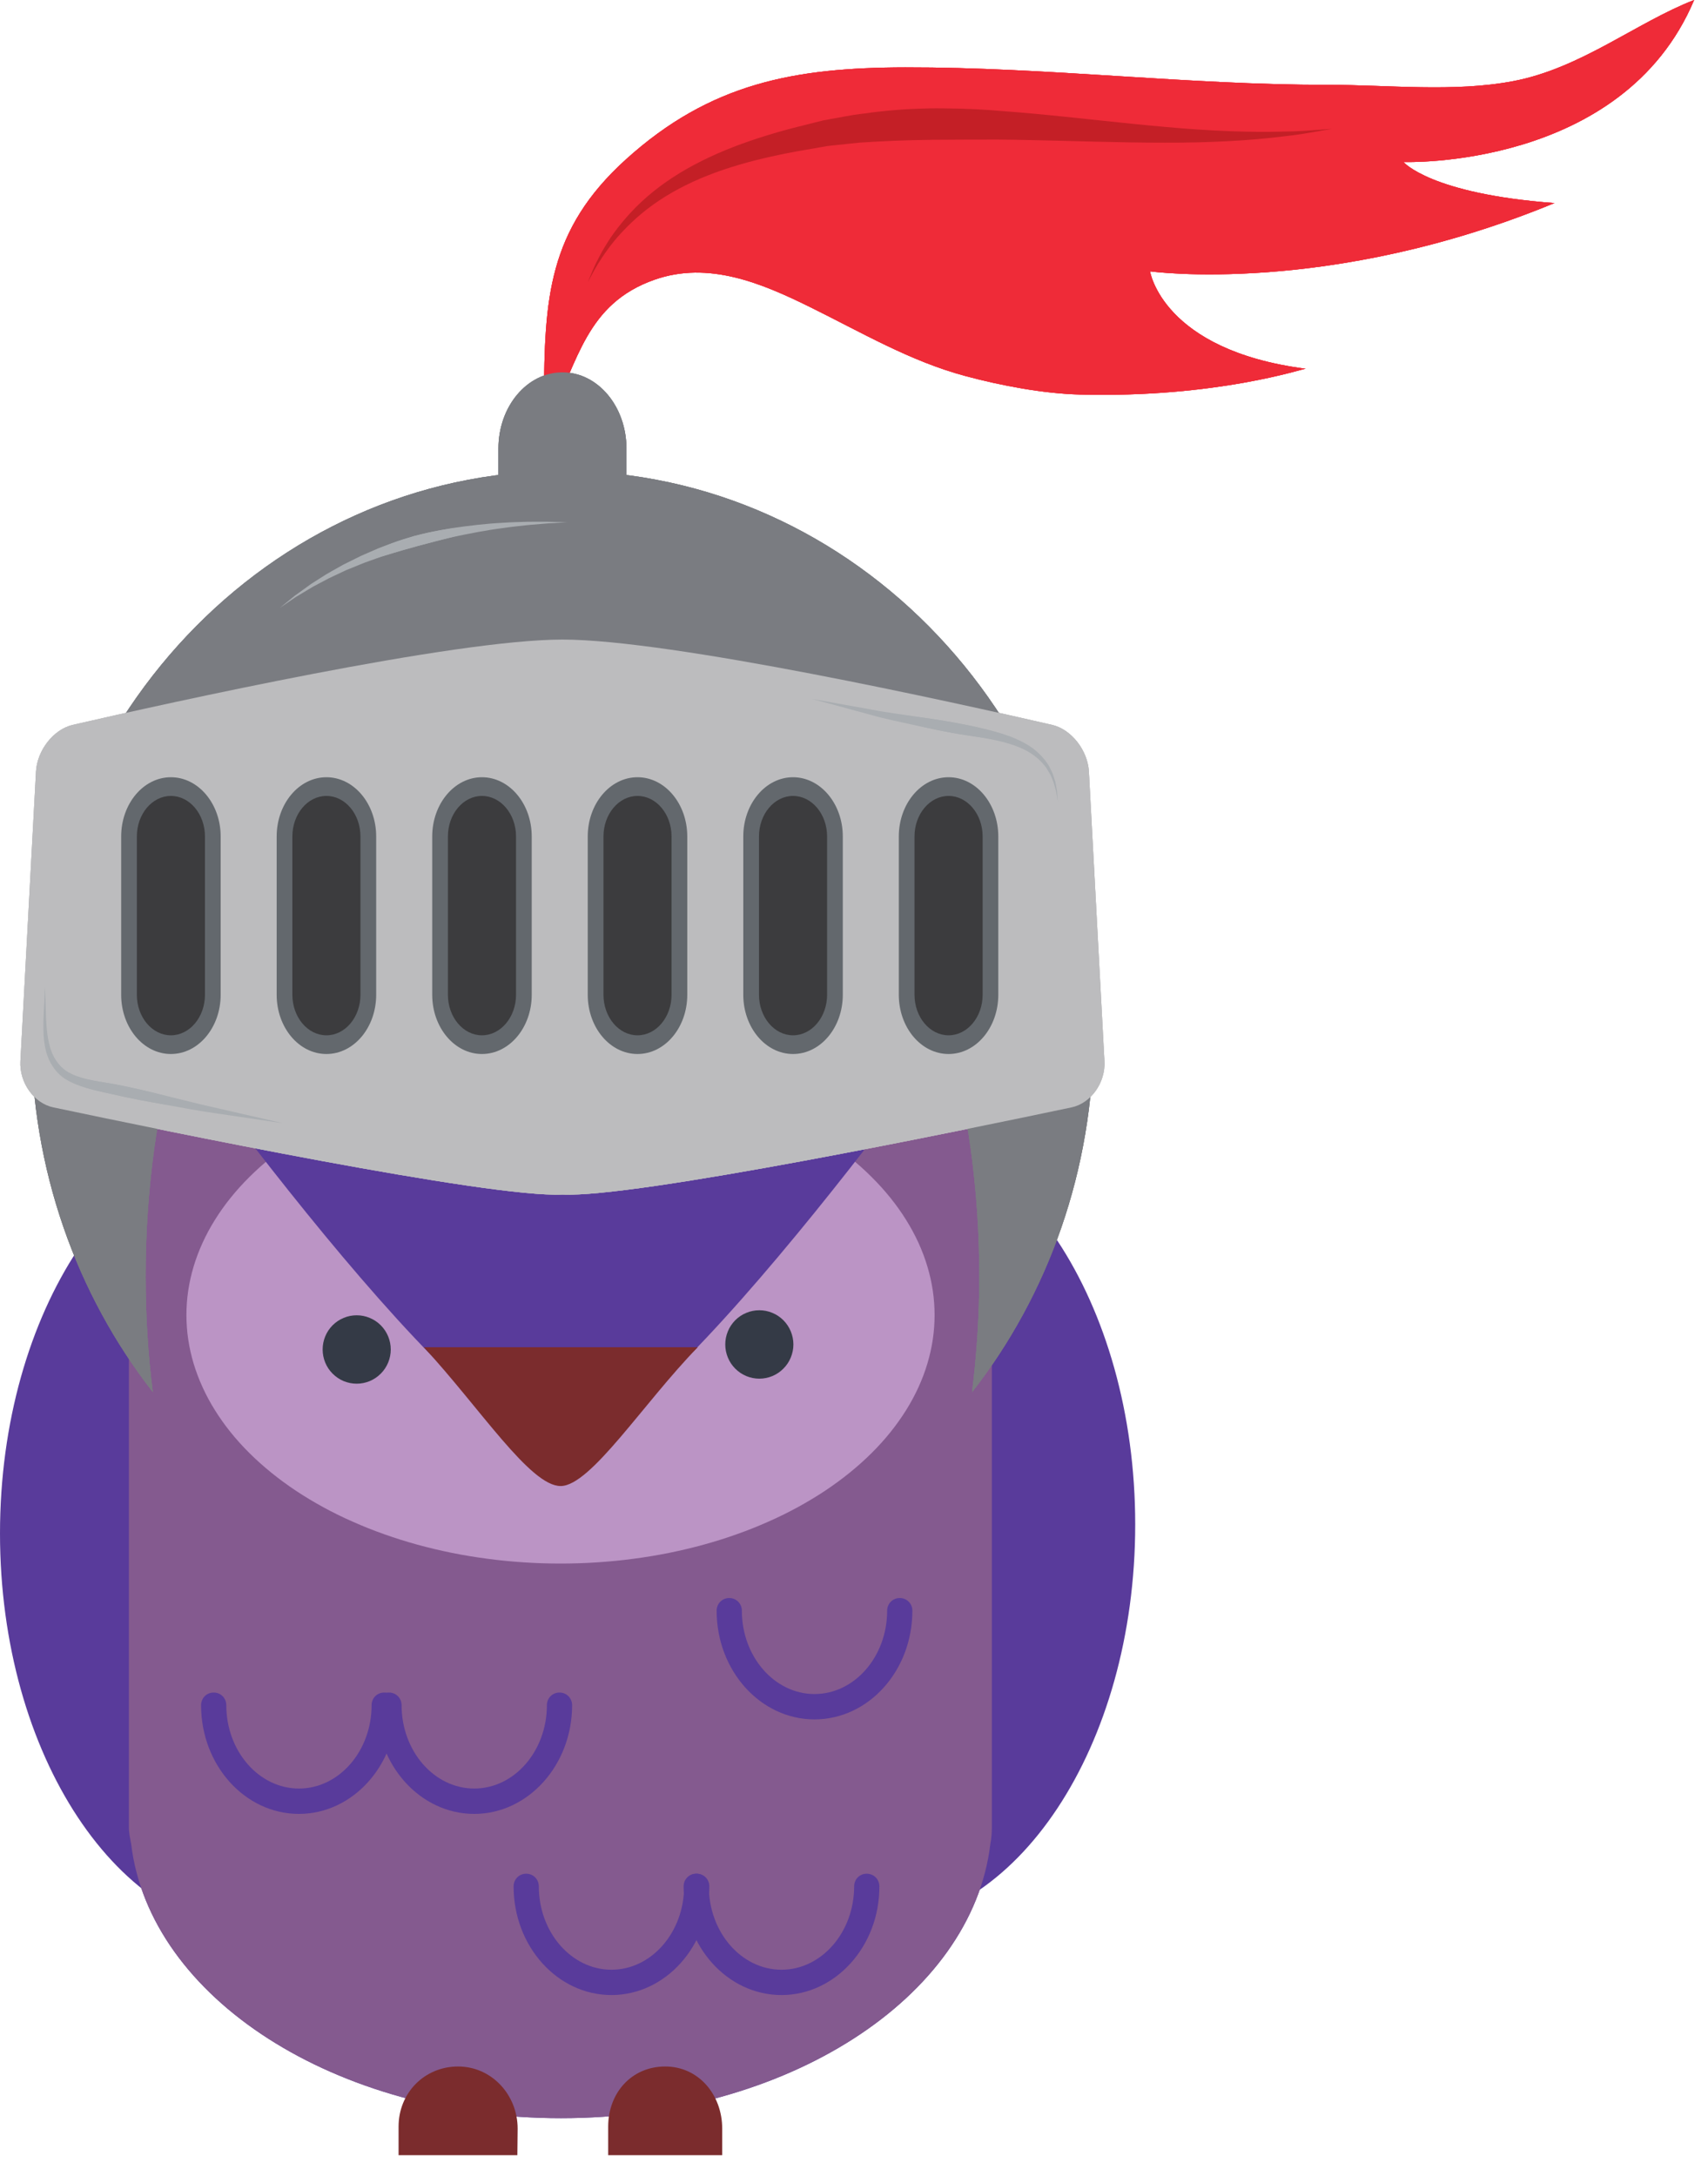 <svg width="73" height="93" viewBox="0 0 73 93" fill="none" xmlns="http://www.w3.org/2000/svg">
<path d="M11.353 82.69C5.079 82.69 0 75.013 0 65.538C0 56.063 5.089 48.385 11.353 48.385C17.616 48.385 16.431 56.063 16.431 65.538C16.421 75.003 17.616 82.69 11.353 82.69Z" fill="#593B9B"/>
<path d="M37.165 82.306C43.44 82.306 48.519 74.628 48.519 65.153C48.519 55.679 43.429 48 37.165 48C30.902 48 32.088 55.679 32.088 65.153C32.098 74.618 30.902 82.306 37.165 82.306Z" fill="#593B9B"/>
<path d="M39.254 38.294C39.254 38.294 30.317 43.762 23.989 43.762C17.66 43.762 8.679 38.294 8.679 38.294C6.955 38.294 5.509 39.886 5.509 41.835V78.1C5.509 78.349 5.564 78.587 5.606 78.815C6.393 85.377 14.329 90.531 23.977 90.531C33.627 90.531 41.541 85.377 42.326 78.825C42.37 78.597 42.392 78.349 42.392 78.111V41.823C42.381 39.886 40.98 38.294 39.254 38.294Z" fill="#593B9B"/>
<path d="M39.254 38.294C39.254 38.294 30.317 43.762 23.989 43.762C17.66 43.762 8.679 38.294 8.679 38.294C6.955 38.294 5.509 39.886 5.509 41.835V78.1C5.509 78.349 5.564 78.587 5.606 78.815C6.393 85.377 14.329 90.531 23.977 90.531C33.627 90.531 41.541 85.377 42.326 78.825C42.37 78.597 42.392 78.349 42.392 78.111V41.823C42.381 39.886 40.98 38.294 39.254 38.294Z" fill="#845A8F"/>
<path d="M22.124 90.976C22.124 89.535 21.014 88.322 19.578 88.322C18.145 88.322 17.035 89.448 17.035 90.889V92.113H22.112L22.124 90.976Z" fill="#7B2C2D"/>
<path d="M30.867 90.976C30.867 89.535 29.864 88.322 28.431 88.322C26.997 88.322 25.994 89.448 25.994 90.889V92.113H30.867V90.976Z" fill="#7B2C2D"/>
<path d="M39.944 56.205C39.944 56.551 39.919 56.899 39.868 57.244C39.816 57.591 39.74 57.935 39.637 58.277C39.536 58.618 39.408 58.954 39.257 59.287C39.104 59.621 38.928 59.948 38.728 60.269C38.527 60.59 38.303 60.904 38.057 61.212C37.81 61.519 37.541 61.817 37.25 62.106C36.959 62.395 36.648 62.674 36.315 62.943C35.983 63.212 35.632 63.469 35.262 63.716C34.891 63.961 34.504 64.195 34.098 64.416C33.694 64.637 33.274 64.844 32.838 65.036C32.403 65.23 31.954 65.409 31.493 65.572C31.032 65.737 30.559 65.885 30.074 66.019C29.591 66.151 29.099 66.268 28.598 66.37C28.096 66.471 27.589 66.555 27.075 66.622C26.562 66.691 26.044 66.741 25.524 66.775C25.002 66.81 24.48 66.826 23.957 66.826C23.432 66.826 22.909 66.81 22.389 66.775C21.868 66.741 21.351 66.691 20.837 66.622C20.323 66.555 19.816 66.471 19.315 66.37C18.813 66.268 18.321 66.151 17.838 66.019C17.353 65.885 16.882 65.737 16.419 65.572C15.958 65.409 15.508 65.23 15.074 65.036C14.637 64.844 14.217 64.637 13.813 64.416C13.408 64.195 13.02 63.961 12.65 63.716C12.28 63.469 11.929 63.212 11.597 62.943C11.265 62.674 10.954 62.395 10.662 62.106C10.371 61.817 10.102 61.519 9.855 61.212C9.608 60.904 9.385 60.59 9.185 60.269C8.984 59.948 8.808 59.621 8.657 59.287C8.504 58.954 8.378 58.618 8.275 58.277C8.173 57.935 8.096 57.591 8.044 57.244C7.993 56.899 7.968 56.551 7.968 56.205C7.968 55.856 7.993 55.508 8.044 55.163C8.096 54.817 8.173 54.473 8.275 54.132C8.378 53.79 8.504 53.454 8.657 53.12C8.808 52.787 8.984 52.461 9.185 52.139C9.385 51.817 9.608 51.503 9.855 51.196C10.102 50.889 10.371 50.591 10.662 50.302C10.954 50.012 11.265 49.733 11.597 49.464C11.929 49.196 12.28 48.939 12.65 48.692C13.02 48.447 13.408 48.213 13.813 47.993C14.217 47.771 14.637 47.564 15.074 47.371C15.508 47.178 15.958 47 16.419 46.835C16.882 46.671 17.353 46.523 17.838 46.389C18.321 46.257 18.813 46.139 19.315 46.038C19.816 45.938 20.323 45.853 20.837 45.785C21.351 45.718 21.868 45.666 22.389 45.633C22.909 45.597 23.432 45.581 23.957 45.581C24.48 45.581 25.002 45.597 25.524 45.633C26.044 45.666 26.562 45.718 27.075 45.785C27.589 45.853 28.096 45.938 28.598 46.038C29.099 46.139 29.591 46.257 30.074 46.389C30.559 46.523 31.032 46.671 31.493 46.835C31.954 47 32.403 47.178 32.838 47.371C33.274 47.564 33.694 47.771 34.098 47.993C34.504 48.213 34.891 48.447 35.262 48.692C35.632 48.939 35.983 49.196 36.315 49.464C36.648 49.733 36.959 50.012 37.25 50.302C37.541 50.591 37.81 50.889 38.057 51.196C38.303 51.503 38.527 51.817 38.728 52.139C38.928 52.461 39.104 52.787 39.257 53.12C39.408 53.454 39.536 53.79 39.637 54.132C39.74 54.473 39.816 54.817 39.868 55.163C39.919 55.508 39.944 55.856 39.944 56.205Z" fill="#BB94C5"/>
<path d="M16.701 57.676C16.701 57.87 16.663 58.057 16.59 58.236C16.516 58.415 16.41 58.574 16.274 58.71C16.137 58.847 15.98 58.953 15.802 59.028C15.623 59.101 15.438 59.139 15.246 59.139C15.052 59.139 14.867 59.101 14.687 59.028C14.51 58.953 14.353 58.847 14.216 58.71C14.079 58.574 13.974 58.415 13.9 58.236C13.827 58.057 13.79 57.87 13.79 57.676C13.79 57.482 13.827 57.296 13.9 57.117C13.974 56.938 14.079 56.78 14.216 56.642C14.353 56.506 14.51 56.4 14.687 56.327C14.867 56.252 15.052 56.215 15.246 56.215C15.438 56.215 15.623 56.252 15.802 56.327C15.98 56.4 16.137 56.506 16.274 56.642C16.41 56.78 16.516 56.938 16.59 57.117C16.663 57.296 16.701 57.482 16.701 57.676Z" fill="#343A46"/>
<path d="M33.91 57.461C33.91 57.655 33.871 57.842 33.798 58.021C33.724 58.2 33.619 58.359 33.482 58.495C33.346 58.632 33.188 58.738 33.011 58.813C32.831 58.886 32.647 58.924 32.454 58.924C32.26 58.924 32.075 58.886 31.896 58.813C31.718 58.738 31.561 58.632 31.424 58.495C31.288 58.359 31.182 58.2 31.109 58.021C31.035 57.842 30.998 57.655 30.998 57.461C30.998 57.267 31.035 57.081 31.109 56.902C31.182 56.723 31.288 56.566 31.424 56.427C31.561 56.291 31.718 56.185 31.896 56.112C32.075 56.037 32.26 56 32.454 56C32.647 56 32.831 56.037 33.011 56.112C33.188 56.185 33.346 56.291 33.482 56.427C33.619 56.566 33.724 56.723 33.798 56.902C33.871 57.081 33.91 57.267 33.91 57.461Z" fill="#343A46"/>
<path d="M42.37 41.823C42.37 39.874 40.958 38.283 39.233 38.283C39.233 38.283 30.284 43.751 23.957 43.751C17.628 43.751 8.679 38.294 8.679 38.294C6.954 38.294 5.542 39.886 5.542 41.835C5.542 41.835 19.546 61.835 23.957 61.835C28.366 61.824 42.37 41.823 42.37 41.823Z" fill="#593B9B"/>
<path d="M20.269 77.526C17.962 77.526 16.086 75.447 16.086 72.881C16.086 72.577 16.324 72.339 16.625 72.339C16.927 72.339 17.164 72.577 17.164 72.881C17.164 74.84 18.555 76.442 20.269 76.442C21.983 76.442 23.374 74.84 23.374 72.881C23.374 72.577 23.612 72.339 23.913 72.339C24.215 72.339 24.452 72.577 24.452 72.881C24.452 75.436 22.576 77.526 20.269 77.526Z" fill="#593B9B"/>
<path d="M34.812 73.487C32.505 73.487 30.629 71.408 30.629 68.842C30.629 68.538 30.867 68.3 31.168 68.3C31.471 68.3 31.707 68.538 31.707 68.842C31.707 70.801 33.098 72.403 34.812 72.403C36.526 72.403 37.917 70.801 37.917 68.842C37.917 68.538 38.155 68.3 38.456 68.3C38.759 68.3 38.995 68.538 38.995 68.842C38.995 71.408 37.12 73.487 34.812 73.487Z" fill="#593B9B"/>
<path d="M26.134 85.268C23.828 85.268 21.951 83.19 21.951 80.623C21.951 80.32 22.189 80.082 22.49 80.082C22.792 80.082 23.029 80.32 23.029 80.623C23.029 82.583 24.42 84.186 26.134 84.186C27.848 84.186 29.239 82.583 29.239 80.623C29.239 80.32 29.477 80.082 29.778 80.082C30.08 80.082 30.317 80.32 30.317 80.623C30.317 83.178 28.441 85.268 26.134 85.268Z" fill="#593B9B"/>
<path d="M33.401 85.268C31.093 85.268 29.218 83.19 29.218 80.623C29.218 80.32 29.454 80.082 29.757 80.082C30.058 80.082 30.296 80.32 30.296 80.623C30.296 82.583 31.687 84.186 33.401 84.186C35.115 84.186 36.506 82.583 36.506 80.623C36.506 80.32 36.742 80.082 37.045 80.082C37.346 80.082 37.584 80.32 37.584 80.623C37.594 83.178 35.708 85.268 33.401 85.268Z" fill="#593B9B"/>
<path d="M12.777 77.526C10.469 77.526 8.594 75.447 8.594 72.881C8.594 72.577 8.83 72.339 9.133 72.339C9.434 72.339 9.672 72.577 9.672 72.881C9.672 74.84 11.063 76.442 12.777 76.442C14.491 76.442 15.882 74.84 15.882 72.881C15.882 72.577 16.118 72.339 16.421 72.339C16.722 72.339 16.96 72.577 16.96 72.881C16.96 75.436 15.084 77.526 12.777 77.526Z" fill="#593B9B"/>
<path d="M18.113 57.58C20.507 60.167 22.663 63.525 23.967 63.513C25.25 63.503 27.504 59.962 29.822 57.58H18.113Z" fill="#7B2C2D"/>
<path d="M23.248 17.059C23.27 12.783 23.408 9.838 26.753 6.812C30.361 3.55 33.958 2.888 38.697 2.88C44.765 2.871 50.684 3.626 56.754 3.626C59.33 3.626 62.137 3.951 64.677 3.468C67.572 2.918 69.929 0.966 72.407 0C69.356 7.256 59.985 6.925 59.985 6.925C59.985 6.925 61.127 8.285 66.438 8.679C56.783 12.666 49.153 11.597 49.153 11.597C49.153 11.597 49.676 14.967 55.804 15.76C55.727 15.742 51.992 17.015 46.157 16.863C44.59 16.822 42.8 16.484 41.272 16.074C38.9 15.44 36.807 14.2 34.613 13.119C32.548 12.102 30.283 11.145 27.977 11.954C25.037 12.985 24.713 15.473 23.496 17.807L23.248 17.059Z" fill="#EF2B38"/>
<path d="M41.546 59.501C41.746 57.892 41.855 56.234 41.855 54.538C41.855 39.746 33.878 27.761 24.036 27.761C14.195 27.761 6.224 39.746 6.224 54.538C6.224 56.228 6.326 57.888 6.53 59.495C3.287 55.335 1.335 50.001 1.335 44.183C1.335 30.9 11.503 20.129 24.036 20.129C36.575 20.129 46.741 30.9 46.741 44.183C46.741 50.007 44.794 55.341 41.546 59.501Z" fill="#7A7C81"/>
<path d="M26.774 26.263C26.774 28.061 25.55 29.519 24.039 29.519C22.526 29.519 21.303 28.061 21.303 26.263V19.17C21.303 17.371 22.526 15.914 24.039 15.914C25.55 15.914 26.774 17.371 26.774 19.17V26.263Z" fill="#7A7C81"/>
<path d="M44.967 30.982C40.749 30.011 28.686 27.335 24.039 27.335C19.39 27.335 7.327 30.011 3.109 30.982C2.29 31.17 1.588 32.066 1.538 32.979L0.872 45.356C0.824 46.272 1.451 47.153 2.273 47.328C6.907 48.307 20.953 51.208 24.039 51.055C27.123 51.208 41.169 48.307 45.804 47.328C46.625 47.153 47.254 46.272 47.204 45.356L46.54 32.979C46.489 32.066 45.787 31.17 44.967 30.982Z" fill="#BCBCBE"/>
<path d="M22.726 42.516C22.726 43.916 21.773 45.048 20.599 45.048C19.426 45.048 18.473 43.916 18.473 42.516V35.751C18.473 34.354 19.426 33.219 20.599 33.219C21.773 33.219 22.726 34.354 22.726 35.751V42.516Z" fill="#63686D"/>
<path d="M20.599 44.249C19.796 44.249 19.144 43.471 19.144 42.516V35.751C19.144 34.794 19.796 34.018 20.599 34.018C21.401 34.018 22.055 34.794 22.055 35.751V42.516C22.055 43.471 21.401 44.249 20.599 44.249Z" fill="#3C3C3E"/>
<path d="M16.078 42.516C16.078 43.916 15.127 45.048 13.951 45.048C12.777 45.048 11.825 43.916 11.825 42.516V35.751C11.825 34.354 12.777 33.219 13.951 33.219C15.127 33.219 16.078 34.354 16.078 35.751V42.516Z" fill="#63686D"/>
<path d="M13.952 44.249C13.148 44.249 12.496 43.471 12.496 42.516V35.751C12.496 34.794 13.148 34.018 13.952 34.018C14.754 34.018 15.406 34.794 15.406 35.751V42.516C15.406 43.471 14.754 44.249 13.952 44.249Z" fill="#3C3C3E"/>
<path d="M9.431 42.516C9.431 43.916 8.479 45.048 7.304 45.048C6.129 45.048 5.179 43.916 5.179 42.516V35.751C5.179 34.354 6.129 33.219 7.304 33.219C8.479 33.219 9.431 34.354 9.431 35.751V42.516Z" fill="#63686D"/>
<path d="M7.304 44.249C6.501 44.249 5.849 43.471 5.849 42.516V35.751C5.849 34.794 6.501 34.018 7.304 34.018C8.106 34.018 8.76 34.794 8.76 35.751V42.516C8.76 43.471 8.106 44.249 7.304 44.249Z" fill="#3C3C3E"/>
<path d="M29.374 42.516C29.374 43.916 28.422 45.048 27.247 45.048C26.073 45.048 25.12 43.916 25.12 42.516V35.751C25.12 34.354 26.073 33.219 27.247 33.219C28.422 33.219 29.374 34.354 29.374 35.751V42.516Z" fill="#63686D"/>
<path d="M27.247 44.249C26.445 44.249 25.793 43.471 25.793 42.516V35.751C25.793 34.794 26.445 34.018 27.247 34.018C28.049 34.018 28.702 34.794 28.702 35.751V42.516C28.702 43.471 28.049 44.249 27.247 44.249Z" fill="#3C3C3E"/>
<path d="M36.021 42.516C36.021 43.916 35.068 45.048 33.894 45.048C32.721 45.048 31.768 43.916 31.768 42.516V35.751C31.768 34.354 32.721 33.219 33.894 33.219C35.068 33.219 36.021 34.354 36.021 35.751V42.516Z" fill="#63686D"/>
<path d="M33.895 44.249C33.093 44.249 32.439 43.471 32.439 42.516V35.751C32.439 34.794 33.093 34.018 33.895 34.018C34.696 34.018 35.35 34.794 35.35 35.751V42.516C35.35 43.471 34.696 44.249 33.895 44.249Z" fill="#3C3C3E"/>
<path d="M42.667 42.516C42.667 43.916 41.717 45.048 40.542 45.048C39.367 45.048 38.415 43.916 38.415 42.516V35.751C38.415 34.354 39.367 33.219 40.542 33.219C41.717 33.219 42.667 34.354 42.667 35.751V42.516Z" fill="#63686D"/>
<path d="M40.542 44.249C39.739 44.249 39.086 43.471 39.086 42.516V35.751C39.086 34.794 39.739 34.018 40.542 34.018C41.344 34.018 41.998 34.794 41.998 35.751V42.516C41.998 43.471 41.344 44.249 40.542 44.249Z" fill="#3C3C3E"/>
<path d="M56.359 5.548C55.989 5.574 55.456 5.622 54.801 5.625C53.495 5.665 51.715 5.6 49.823 5.427C47.93 5.261 45.921 5.017 44.127 4.854C43.7 4.815 43.284 4.781 42.886 4.751C42.115 4.682 41.265 4.637 40.361 4.632C40.154 4.63 39.957 4.628 39.786 4.631C39.768 4.631 39.749 4.632 39.731 4.632C39.605 4.634 39.473 4.637 39.329 4.643C38.884 4.657 38.449 4.684 38.029 4.724C38.023 4.724 38.019 4.724 38.013 4.725C38.007 4.725 38 4.726 37.994 4.726C37.644 4.76 37.302 4.798 36.976 4.847C36.925 4.853 36.876 4.857 36.823 4.865C36.406 4.912 35.97 5.008 35.517 5.085C35.404 5.105 35.291 5.126 35.177 5.148C35.064 5.176 34.95 5.204 34.836 5.233C34.607 5.29 34.376 5.349 34.143 5.408C33.67 5.525 33.214 5.653 32.739 5.8C31.796 6.091 30.85 6.446 29.976 6.886C29.1 7.322 28.301 7.846 27.646 8.419C26.988 8.989 26.482 9.603 26.104 10.148C25.737 10.703 25.492 11.186 25.343 11.53C25.201 11.875 25.12 12.067 25.12 12.067C25.12 12.067 25.218 11.884 25.395 11.556C25.575 11.232 25.863 10.778 26.272 10.274C26.69 9.779 27.232 9.237 27.908 8.752C28.583 8.266 29.384 7.84 30.25 7.499C31.117 7.156 32.045 6.894 32.974 6.689C33.433 6.586 33.913 6.492 34.366 6.416C34.594 6.376 34.818 6.338 35.04 6.298C35.152 6.279 35.26 6.26 35.37 6.241C35.481 6.229 35.591 6.217 35.7 6.205C36.064 6.17 36.41 6.125 36.751 6.095C37.668 6.035 38.699 5.987 39.805 5.976C39.809 5.976 39.815 5.976 39.818 5.975C39.844 5.976 39.875 5.975 39.902 5.975C40.871 5.965 41.798 5.966 42.641 5.965C43.092 5.969 43.566 5.976 44.064 5.987C45.846 6.023 47.877 6.1 49.794 6.098C51.71 6.106 53.51 6 54.815 5.834C55.47 5.769 55.999 5.668 56.366 5.605C56.733 5.542 56.939 5.506 56.939 5.506C56.939 5.506 56.731 5.521 56.359 5.548Z" fill="#C41F26"/>
<path d="M15.26 24.011C15.249 23.983 15.304 23.926 15.416 23.846C15.529 23.767 15.704 23.676 15.921 23.567C15.976 23.541 16.033 23.515 16.093 23.485C16.153 23.456 16.215 23.427 16.281 23.401C16.413 23.347 16.556 23.291 16.706 23.234C16.78 23.206 16.858 23.177 16.936 23.147C17.015 23.119 17.098 23.096 17.18 23.068C17.347 23.017 17.521 22.964 17.698 22.912C17.876 22.863 18.113 22.811 18.387 22.748C18.456 22.733 18.528 22.716 18.602 22.702C18.675 22.688 18.752 22.674 18.829 22.66C18.987 22.633 19.15 22.604 19.32 22.573C20 22.472 20.773 22.378 21.503 22.343C21.594 22.337 21.685 22.331 21.773 22.326C21.862 22.32 21.952 22.319 22.039 22.316C22.213 22.31 22.382 22.306 22.544 22.301C22.869 22.296 23.165 22.3 23.415 22.3C23.914 22.313 24.233 22.323 24.233 22.323C24.233 22.323 23.916 22.341 23.416 22.369C23.168 22.391 22.874 22.412 22.553 22.442C22.393 22.46 22.225 22.479 22.052 22.498C21.967 22.509 21.878 22.516 21.79 22.528C21.702 22.541 21.614 22.553 21.525 22.566C20.806 22.655 20.051 22.805 19.389 22.945C19.224 22.984 19.066 23.023 18.915 23.058C18.838 23.075 18.765 23.093 18.693 23.111C18.622 23.127 18.553 23.147 18.487 23.165C18.22 23.237 17.991 23.299 17.816 23.346C17.643 23.396 17.472 23.444 17.308 23.49C17.226 23.512 17.143 23.532 17.065 23.556C16.988 23.581 16.91 23.603 16.835 23.626C16.686 23.672 16.543 23.713 16.407 23.751C16.34 23.769 16.275 23.789 16.213 23.81C16.152 23.827 16.092 23.846 16.034 23.864C15.807 23.933 15.617 23.977 15.485 24.007C15.353 24.038 15.274 24.04 15.26 24.011Z" fill="#63686D"/>
<path d="M20.388 22.588C20.383 22.558 20.305 22.536 20.169 22.53C20.032 22.527 19.835 22.535 19.595 22.555C19.533 22.561 19.47 22.567 19.404 22.573C19.339 22.58 19.271 22.591 19.201 22.601C19.06 22.623 18.909 22.646 18.752 22.673C18.593 22.698 18.428 22.735 18.259 22.774C18.089 22.814 17.913 22.855 17.734 22.902C17.556 22.953 17.325 23.025 17.056 23.111C16.989 23.131 16.92 23.156 16.849 23.183C16.779 23.209 16.706 23.235 16.631 23.263C16.482 23.319 16.325 23.375 16.165 23.438C16.006 23.507 15.843 23.578 15.676 23.65C15.594 23.686 15.508 23.722 15.425 23.76C15.341 23.801 15.257 23.842 15.174 23.883C15.008 23.965 14.839 24.048 14.673 24.133C14.51 24.225 14.347 24.316 14.188 24.406C14.107 24.451 14.028 24.494 13.952 24.541C13.875 24.59 13.8 24.637 13.727 24.684C13.579 24.779 13.436 24.87 13.298 24.957C13.032 25.146 12.793 25.32 12.59 25.468C12.202 25.784 11.956 25.985 11.956 25.985C11.956 25.985 12.219 25.806 12.63 25.524C12.844 25.395 13.097 25.242 13.373 25.077C13.515 25.002 13.664 24.923 13.816 24.842C13.893 24.801 13.971 24.76 14.049 24.719C14.128 24.679 14.21 24.642 14.291 24.604C14.455 24.528 14.621 24.45 14.787 24.372C14.956 24.3 15.128 24.233 15.298 24.164C15.382 24.128 15.467 24.095 15.551 24.059C15.635 24.029 15.721 23.999 15.804 23.97C15.973 23.91 16.137 23.851 16.296 23.794C16.456 23.741 16.613 23.695 16.761 23.648C16.835 23.625 16.908 23.603 16.979 23.581C17.048 23.558 17.115 23.537 17.183 23.52C17.45 23.448 17.678 23.385 17.851 23.334C18.553 23.152 19.188 22.987 19.649 22.868C19.88 22.808 20.066 22.752 20.195 22.704C20.323 22.657 20.392 22.62 20.388 22.588Z" fill="#63686D"/>
<path d="M43.125 31.624C43.105 31.683 42.83 31.643 42.391 31.583C41.952 31.52 41.341 31.437 40.668 31.321C40.498 31.292 40.278 31.251 40.02 31.202C39.893 31.176 39.755 31.149 39.611 31.12C39.465 31.092 39.314 31.063 39.158 31.025C38.847 30.953 38.514 30.875 38.177 30.797C38.008 30.757 37.838 30.721 37.67 30.675C37.502 30.632 37.334 30.588 37.17 30.546C36.839 30.461 36.52 30.377 36.227 30.3C35.936 30.218 35.669 30.143 35.444 30.08C34.994 29.952 34.708 29.872 34.708 29.872C34.708 29.872 35 29.926 35.46 30.011C35.689 30.055 35.961 30.107 36.258 30.162C36.556 30.214 36.88 30.27 37.215 30.327C37.383 30.356 37.553 30.386 37.723 30.415C37.894 30.446 38.067 30.469 38.236 30.497C38.577 30.55 38.913 30.603 39.227 30.653C39.385 30.679 39.537 30.7 39.683 30.721C39.828 30.741 39.966 30.76 40.095 30.779C40.352 30.816 40.573 30.851 40.742 30.879C41.417 30.995 42.028 31.129 42.462 31.273C42.898 31.417 43.146 31.565 43.125 31.624Z" fill="#63686D"/>
<path d="M38.231 30.651C38.206 30.77 39.277 31.096 40.633 31.315C40.718 31.328 40.815 31.345 40.924 31.362C41.031 31.38 41.15 31.397 41.279 31.418C41.536 31.458 41.83 31.502 42.14 31.557C42.448 31.613 42.777 31.679 43.1 31.776C43.422 31.872 43.739 31.998 44.018 32.168C44.156 32.255 44.287 32.351 44.402 32.458C44.516 32.565 44.62 32.678 44.704 32.798C44.877 33.038 44.983 33.292 45.055 33.511C45.092 33.621 45.114 33.724 45.138 33.815C45.155 33.906 45.17 33.985 45.18 34.051C45.198 34.184 45.209 34.257 45.209 34.257C45.209 34.257 45.205 34.182 45.201 34.05C45.195 33.982 45.187 33.902 45.177 33.808C45.164 33.715 45.149 33.608 45.121 33.493C45.07 33.263 44.983 32.989 44.822 32.721C44.744 32.586 44.644 32.455 44.531 32.328C44.418 32.204 44.286 32.089 44.143 31.983C43.858 31.773 43.529 31.612 43.199 31.485C42.867 31.359 42.532 31.265 42.218 31.187C41.905 31.11 41.611 31.048 41.354 30.995C41.225 30.97 41.106 30.946 40.997 30.924C40.888 30.905 40.791 30.888 40.708 30.873C39.358 30.656 38.256 30.528 38.231 30.651Z" fill="#63686D"/>
<path d="M8.153 47.254C8.129 47.376 6.902 47.218 5.414 46.9C5.26 46.868 5.063 46.822 4.847 46.774C4.625 46.724 4.369 46.674 4.092 46.606C3.814 46.539 3.515 46.458 3.212 46.332C3.061 46.272 2.91 46.189 2.764 46.1C2.62 46.001 2.484 45.884 2.371 45.74L2.378 45.747C2.221 45.561 2.106 45.345 2.027 45.127C1.948 44.907 1.911 44.685 1.883 44.471C1.839 44.042 1.854 43.645 1.868 43.308C1.886 42.97 1.903 42.691 1.906 42.492C1.911 42.394 1.909 42.318 1.911 42.265C1.911 42.212 1.911 42.184 1.911 42.184C1.911 42.184 1.912 42.212 1.917 42.265C1.921 42.316 1.928 42.394 1.933 42.492C1.945 42.689 1.95 42.973 1.961 43.309C1.972 43.645 1.989 44.038 2.064 44.444C2.105 44.646 2.156 44.851 2.241 45.042C2.328 45.233 2.441 45.41 2.582 45.558L2.589 45.565C2.685 45.669 2.801 45.758 2.927 45.833C3.059 45.901 3.193 45.965 3.335 46.01C3.615 46.107 3.904 46.167 4.174 46.217C4.446 46.267 4.701 46.305 4.931 46.346C5.164 46.391 5.355 46.43 5.511 46.462C6.994 46.778 8.176 47.134 8.153 47.254Z" fill="#63686D"/>
<path d="M2.792 45.929C2.783 45.941 2.791 45.965 2.814 45.998C2.838 46.031 2.88 46.069 2.938 46.117C3.054 46.205 3.239 46.314 3.478 46.41C3.717 46.505 4.011 46.589 4.334 46.664C4.656 46.734 5.007 46.81 5.376 46.893C5.747 46.972 6.352 47.087 7.05 47.213C7.749 47.339 8.538 47.488 9.287 47.592C10.781 47.812 12.086 48.005 12.086 48.005C12.086 48.005 10.801 47.709 9.33 47.372C8.592 47.213 7.817 47.01 7.128 46.843C6.441 46.675 5.843 46.534 5.473 46.454C5.288 46.415 5.105 46.377 4.925 46.343C4.746 46.311 4.575 46.285 4.414 46.258C4.092 46.207 3.807 46.158 3.571 46.105C3.099 46.006 2.826 45.881 2.792 45.929Z" fill="#63686D"/>
<path d="M23.248 17.059C23.27 12.783 23.408 9.838 26.753 6.812C30.361 3.55 33.958 2.888 38.697 2.88C44.765 2.871 50.684 3.626 56.754 3.626C59.33 3.626 62.137 3.951 64.677 3.468C67.572 2.918 69.929 0.966 72.407 0C69.356 7.256 59.985 6.925 59.985 6.925C59.985 6.925 61.127 8.285 66.438 8.679C56.783 12.666 49.153 11.597 49.153 11.597C49.153 11.597 49.676 14.967 55.804 15.76C55.727 15.742 51.992 17.015 46.157 16.863C44.59 16.822 42.8 16.484 41.272 16.074C38.9 15.44 36.807 14.2 34.613 13.119C32.548 12.102 30.283 11.145 27.977 11.954C25.037 12.985 24.713 15.473 23.496 17.807L23.248 17.059Z" fill="#EF2B38"/>
<path d="M41.546 59.501C41.746 57.892 41.855 56.234 41.855 54.538C41.855 39.746 33.878 27.761 24.036 27.761C14.195 27.761 6.224 39.746 6.224 54.538C6.224 56.228 6.326 57.888 6.53 59.495C3.287 55.335 1.335 50.001 1.335 44.183C1.335 30.9 11.503 20.129 24.036 20.129C36.575 20.129 46.741 30.9 46.741 44.183C46.741 50.007 44.794 55.341 41.546 59.501Z" fill="#7A7C81"/>
<path d="M26.774 26.263C26.774 28.061 25.55 29.519 24.039 29.519C22.526 29.519 21.303 28.061 21.303 26.263V19.17C21.303 17.371 22.526 15.914 24.039 15.914C25.55 15.914 26.774 17.371 26.774 19.17V26.263Z" fill="#7A7C81"/>
<path d="M44.967 30.982C40.749 30.011 28.686 27.335 24.039 27.335C19.39 27.335 7.327 30.011 3.109 30.982C2.29 31.17 1.588 32.066 1.538 32.979L0.872 45.356C0.824 46.272 1.451 47.153 2.273 47.328C6.907 48.307 20.953 51.208 24.039 51.055C27.123 51.208 41.169 48.307 45.804 47.328C46.625 47.153 47.254 46.272 47.204 45.356L46.54 32.979C46.489 32.066 45.787 31.17 44.967 30.982Z" fill="#BCBCBE"/>
<path d="M22.726 42.516C22.726 43.916 21.773 45.048 20.599 45.048C19.426 45.048 18.473 43.916 18.473 42.516V35.751C18.473 34.354 19.426 33.219 20.599 33.219C21.773 33.219 22.726 34.354 22.726 35.751V42.516Z" fill="#63686D"/>
<path d="M20.599 44.249C19.796 44.249 19.144 43.471 19.144 42.516V35.751C19.144 34.794 19.796 34.018 20.599 34.018C21.401 34.018 22.055 34.794 22.055 35.751V42.516C22.055 43.471 21.401 44.249 20.599 44.249Z" fill="#3C3C3E"/>
<path d="M16.078 42.516C16.078 43.916 15.127 45.048 13.951 45.048C12.777 45.048 11.825 43.916 11.825 42.516V35.751C11.825 34.354 12.777 33.219 13.951 33.219C15.127 33.219 16.078 34.354 16.078 35.751V42.516Z" fill="#63686D"/>
<path d="M13.952 44.249C13.148 44.249 12.496 43.471 12.496 42.516V35.751C12.496 34.794 13.148 34.018 13.952 34.018C14.754 34.018 15.406 34.794 15.406 35.751V42.516C15.406 43.471 14.754 44.249 13.952 44.249Z" fill="#3C3C3E"/>
<path d="M9.431 42.516C9.431 43.916 8.479 45.048 7.304 45.048C6.129 45.048 5.179 43.916 5.179 42.516V35.751C5.179 34.354 6.129 33.219 7.304 33.219C8.479 33.219 9.431 34.354 9.431 35.751V42.516Z" fill="#63686D"/>
<path d="M7.304 44.249C6.501 44.249 5.849 43.471 5.849 42.516V35.751C5.849 34.794 6.501 34.018 7.304 34.018C8.106 34.018 8.76 34.794 8.76 35.751V42.516C8.76 43.471 8.106 44.249 7.304 44.249Z" fill="#3C3C3E"/>
<path d="M29.374 42.516C29.374 43.916 28.422 45.048 27.247 45.048C26.073 45.048 25.12 43.916 25.12 42.516V35.751C25.12 34.354 26.073 33.219 27.247 33.219C28.422 33.219 29.374 34.354 29.374 35.751V42.516Z" fill="#63686D"/>
<path d="M27.247 44.249C26.445 44.249 25.793 43.471 25.793 42.516V35.751C25.793 34.794 26.445 34.018 27.247 34.018C28.049 34.018 28.702 34.794 28.702 35.751V42.516C28.702 43.471 28.049 44.249 27.247 44.249Z" fill="#3C3C3E"/>
<path d="M36.021 42.516C36.021 43.916 35.068 45.048 33.894 45.048C32.721 45.048 31.768 43.916 31.768 42.516V35.751C31.768 34.354 32.721 33.219 33.894 33.219C35.068 33.219 36.021 34.354 36.021 35.751V42.516Z" fill="#63686D"/>
<path d="M33.895 44.249C33.093 44.249 32.439 43.471 32.439 42.516V35.751C32.439 34.794 33.093 34.018 33.895 34.018C34.696 34.018 35.35 34.794 35.35 35.751V42.516C35.35 43.471 34.696 44.249 33.895 44.249Z" fill="#3C3C3E"/>
<path d="M42.667 42.516C42.667 43.916 41.717 45.048 40.542 45.048C39.367 45.048 38.415 43.916 38.415 42.516V35.751C38.415 34.354 39.367 33.219 40.542 33.219C41.717 33.219 42.667 34.354 42.667 35.751V42.516Z" fill="#63686D"/>
<path d="M40.542 44.249C39.739 44.249 39.086 43.471 39.086 42.516V35.751C39.086 34.794 39.739 34.018 40.542 34.018C41.344 34.018 41.998 34.794 41.998 35.751V42.516C41.998 43.471 41.344 44.249 40.542 44.249Z" fill="#3C3C3E"/>
<path d="M56.359 5.548C55.989 5.574 55.456 5.622 54.801 5.625C53.495 5.665 51.715 5.6 49.823 5.427C47.93 5.261 45.921 5.017 44.127 4.854C43.7 4.815 43.284 4.781 42.886 4.751C42.115 4.682 41.265 4.637 40.361 4.632C40.154 4.63 39.957 4.628 39.786 4.631C39.768 4.631 39.749 4.632 39.731 4.632C39.605 4.634 39.473 4.637 39.329 4.643C38.884 4.657 38.449 4.684 38.029 4.724C38.023 4.724 38.019 4.724 38.013 4.725C38.007 4.725 38 4.726 37.994 4.726C37.644 4.76 37.302 4.798 36.976 4.847C36.925 4.853 36.876 4.857 36.823 4.865C36.406 4.912 35.97 5.008 35.517 5.085C35.404 5.105 35.291 5.126 35.177 5.148C35.064 5.176 34.95 5.204 34.836 5.233C34.607 5.29 34.376 5.349 34.143 5.408C33.67 5.525 33.214 5.653 32.739 5.8C31.796 6.091 30.85 6.446 29.976 6.886C29.1 7.322 28.301 7.846 27.646 8.419C26.988 8.989 26.482 9.603 26.104 10.148C25.737 10.703 25.492 11.186 25.343 11.53C25.201 11.875 25.12 12.067 25.12 12.067C25.12 12.067 25.218 11.884 25.395 11.556C25.575 11.232 25.863 10.778 26.272 10.274C26.69 9.779 27.232 9.237 27.908 8.752C28.583 8.266 29.384 7.84 30.25 7.499C31.117 7.156 32.045 6.894 32.974 6.689C33.433 6.586 33.913 6.492 34.366 6.416C34.594 6.376 34.818 6.338 35.04 6.298C35.152 6.279 35.26 6.26 35.37 6.241C35.481 6.229 35.591 6.217 35.7 6.205C36.064 6.17 36.41 6.125 36.751 6.095C37.668 6.035 38.699 5.987 39.805 5.976C39.809 5.976 39.815 5.976 39.818 5.975C39.844 5.976 39.875 5.975 39.902 5.975C40.871 5.965 41.798 5.966 42.641 5.965C43.092 5.969 43.566 5.976 44.064 5.987C45.846 6.023 47.877 6.1 49.794 6.098C51.71 6.106 53.51 6 54.815 5.834C55.47 5.769 55.999 5.668 56.366 5.605C56.733 5.542 56.939 5.506 56.939 5.506C56.939 5.506 56.731 5.521 56.359 5.548Z" fill="#C41F26"/>
<path d="M15.26 24.011C15.249 23.983 15.304 23.926 15.416 23.846C15.529 23.767 15.704 23.676 15.921 23.567C15.976 23.541 16.033 23.515 16.093 23.485C16.153 23.456 16.215 23.427 16.281 23.401C16.413 23.347 16.556 23.291 16.706 23.234C16.78 23.206 16.858 23.177 16.936 23.147C17.015 23.119 17.098 23.096 17.18 23.068C17.347 23.017 17.521 22.964 17.698 22.912C17.876 22.863 18.113 22.811 18.387 22.748C18.456 22.733 18.528 22.716 18.602 22.702C18.675 22.688 18.752 22.674 18.829 22.66C18.987 22.633 19.15 22.604 19.32 22.573C20 22.472 20.773 22.378 21.503 22.343C21.594 22.337 21.685 22.331 21.773 22.326C21.862 22.32 21.952 22.319 22.039 22.316C22.213 22.31 22.382 22.306 22.544 22.301C22.869 22.296 23.165 22.3 23.415 22.3C23.914 22.313 24.233 22.323 24.233 22.323C24.233 22.323 23.916 22.341 23.416 22.369C23.168 22.391 22.874 22.412 22.553 22.442C22.393 22.46 22.225 22.479 22.052 22.498C21.967 22.509 21.878 22.516 21.79 22.528C21.702 22.541 21.614 22.553 21.525 22.566C20.806 22.655 20.051 22.805 19.389 22.945C19.224 22.984 19.066 23.023 18.915 23.058C18.838 23.075 18.765 23.093 18.693 23.111C18.622 23.127 18.553 23.147 18.487 23.165C18.22 23.237 17.991 23.299 17.816 23.346C17.643 23.396 17.472 23.444 17.308 23.49C17.226 23.512 17.143 23.532 17.065 23.556C16.988 23.581 16.91 23.603 16.835 23.626C16.686 23.672 16.543 23.713 16.407 23.751C16.34 23.769 16.275 23.789 16.213 23.81C16.152 23.827 16.092 23.846 16.034 23.864C15.807 23.933 15.617 23.977 15.485 24.007C15.353 24.038 15.274 24.04 15.26 24.011Z" fill="#63686D"/>
<path d="M20.388 22.588C20.383 22.558 20.305 22.536 20.169 22.53C20.032 22.527 19.835 22.535 19.595 22.555C19.533 22.561 19.47 22.567 19.404 22.573C19.339 22.58 19.271 22.591 19.201 22.601C19.06 22.623 18.909 22.646 18.752 22.673C18.593 22.698 18.428 22.735 18.259 22.774C18.089 22.814 17.913 22.855 17.734 22.902C17.556 22.953 17.325 23.025 17.056 23.111C16.989 23.131 16.92 23.156 16.849 23.183C16.779 23.209 16.706 23.235 16.631 23.263C16.482 23.319 16.325 23.375 16.165 23.438C16.006 23.507 15.843 23.578 15.676 23.65C15.594 23.686 15.508 23.722 15.425 23.76C15.341 23.801 15.257 23.842 15.174 23.883C15.008 23.965 14.839 24.048 14.673 24.133C14.51 24.225 14.347 24.316 14.188 24.406C14.107 24.451 14.028 24.494 13.952 24.541C13.875 24.59 13.8 24.637 13.727 24.684C13.579 24.779 13.436 24.87 13.298 24.957C13.032 25.146 12.793 25.32 12.59 25.468C12.202 25.784 11.956 25.985 11.956 25.985C11.956 25.985 12.219 25.806 12.63 25.524C12.844 25.395 13.097 25.242 13.373 25.077C13.515 25.002 13.664 24.923 13.816 24.842C13.893 24.801 13.971 24.76 14.049 24.719C14.128 24.679 14.21 24.642 14.291 24.604C14.455 24.528 14.621 24.45 14.787 24.372C14.956 24.3 15.128 24.233 15.298 24.164C15.382 24.128 15.467 24.095 15.551 24.059C15.635 24.029 15.721 23.999 15.804 23.97C15.973 23.91 16.137 23.851 16.296 23.794C16.456 23.741 16.613 23.695 16.761 23.648C16.835 23.625 16.908 23.603 16.979 23.581C17.048 23.558 17.115 23.537 17.183 23.52C17.45 23.448 17.678 23.385 17.851 23.334C18.553 23.152 19.188 22.987 19.649 22.868C19.88 22.808 20.066 22.752 20.195 22.704C20.323 22.657 20.392 22.62 20.388 22.588Z" fill="#63686D"/>
<path d="M43.125 31.624C43.105 31.683 42.83 31.643 42.391 31.583C41.952 31.52 41.341 31.437 40.668 31.321C40.498 31.292 40.278 31.251 40.02 31.202C39.893 31.176 39.755 31.149 39.611 31.12C39.465 31.092 39.314 31.063 39.158 31.025C38.847 30.953 38.514 30.875 38.177 30.797C38.008 30.757 37.838 30.721 37.67 30.675C37.502 30.632 37.334 30.588 37.17 30.546C36.839 30.461 36.52 30.377 36.227 30.3C35.936 30.218 35.669 30.143 35.444 30.08C34.994 29.952 34.708 29.872 34.708 29.872C34.708 29.872 35 29.926 35.46 30.011C35.689 30.055 35.961 30.107 36.258 30.162C36.556 30.214 36.88 30.27 37.215 30.327C37.383 30.356 37.553 30.386 37.723 30.415C37.894 30.446 38.067 30.469 38.236 30.497C38.577 30.55 38.913 30.603 39.227 30.653C39.385 30.679 39.537 30.7 39.683 30.721C39.828 30.741 39.966 30.76 40.095 30.779C40.352 30.816 40.573 30.851 40.742 30.879C41.417 30.995 42.028 31.129 42.462 31.273C42.898 31.417 43.146 31.565 43.125 31.624Z" fill="#63686D"/>
<path d="M38.231 30.651C38.206 30.77 39.277 31.096 40.633 31.315C40.718 31.328 40.815 31.345 40.924 31.362C41.031 31.38 41.15 31.397 41.279 31.418C41.536 31.458 41.83 31.502 42.14 31.557C42.448 31.613 42.777 31.679 43.1 31.776C43.422 31.872 43.739 31.998 44.018 32.168C44.156 32.255 44.287 32.351 44.402 32.458C44.516 32.565 44.62 32.678 44.704 32.798C44.877 33.038 44.983 33.292 45.055 33.511C45.092 33.621 45.114 33.724 45.138 33.815C45.155 33.906 45.17 33.985 45.18 34.051C45.198 34.184 45.209 34.257 45.209 34.257C45.209 34.257 45.205 34.182 45.201 34.05C45.195 33.982 45.187 33.902 45.177 33.808C45.164 33.715 45.149 33.608 45.121 33.493C45.07 33.263 44.983 32.989 44.822 32.721C44.744 32.586 44.644 32.455 44.531 32.328C44.418 32.204 44.286 32.089 44.143 31.983C43.858 31.773 43.529 31.612 43.199 31.485C42.867 31.359 42.532 31.265 42.218 31.187C41.905 31.11 41.611 31.048 41.354 30.995C41.225 30.97 41.106 30.946 40.997 30.924C40.888 30.905 40.791 30.888 40.708 30.873C39.358 30.656 38.256 30.528 38.231 30.651Z" fill="#63686D"/>
<path d="M8.153 47.254C8.129 47.376 6.902 47.218 5.414 46.9C5.26 46.868 5.063 46.822 4.847 46.774C4.625 46.724 4.369 46.674 4.092 46.606C3.814 46.539 3.515 46.458 3.212 46.332C3.061 46.272 2.91 46.189 2.764 46.1C2.62 46.001 2.484 45.884 2.371 45.74L2.378 45.747C2.221 45.561 2.106 45.345 2.027 45.127C1.948 44.907 1.911 44.685 1.883 44.471C1.839 44.042 1.854 43.645 1.868 43.308C1.886 42.97 1.903 42.691 1.906 42.492C1.911 42.394 1.909 42.318 1.911 42.265C1.911 42.212 1.911 42.184 1.911 42.184C1.911 42.184 1.912 42.212 1.917 42.265C1.921 42.316 1.928 42.394 1.933 42.492C1.945 42.689 1.95 42.973 1.961 43.309C1.972 43.645 1.989 44.038 2.064 44.444C2.105 44.646 2.156 44.851 2.241 45.042C2.328 45.233 2.441 45.41 2.582 45.558L2.589 45.565C2.685 45.669 2.801 45.758 2.927 45.833C3.059 45.901 3.193 45.965 3.335 46.01C3.615 46.107 3.904 46.167 4.174 46.217C4.446 46.267 4.701 46.305 4.931 46.346C5.164 46.391 5.355 46.43 5.511 46.462C6.994 46.778 8.176 47.134 8.153 47.254Z" fill="#63686D"/>
<path d="M2.792 45.929C2.783 45.941 2.791 45.965 2.814 45.998C2.838 46.031 2.88 46.069 2.938 46.117C3.054 46.205 3.239 46.314 3.478 46.41C3.717 46.505 4.011 46.589 4.334 46.664C4.656 46.734 5.007 46.81 5.376 46.893C5.747 46.972 6.352 47.087 7.05 47.213C7.749 47.339 8.538 47.488 9.287 47.592C10.781 47.812 12.086 48.005 12.086 48.005C12.086 48.005 10.801 47.709 9.33 47.372C8.592 47.213 7.817 47.01 7.128 46.843C6.441 46.675 5.843 46.534 5.473 46.454C5.288 46.415 5.105 46.377 4.925 46.343C4.746 46.311 4.575 46.285 4.414 46.258C4.092 46.207 3.807 46.158 3.571 46.105C3.099 46.006 2.826 45.881 2.792 45.929Z" fill="#63686D"/>
<path d="M23.248 17.059C23.27 12.783 23.408 9.838 26.753 6.812C30.361 3.55 33.958 2.888 38.697 2.88C44.765 2.871 50.684 3.626 56.754 3.626C59.33 3.626 62.137 3.951 64.677 3.468C67.572 2.918 69.929 0.966 72.407 0C69.356 7.256 59.985 6.925 59.985 6.925C59.985 6.925 61.127 8.285 66.438 8.679C56.783 12.666 49.153 11.597 49.153 11.597C49.153 11.597 49.676 14.967 55.804 15.76C55.727 15.742 51.992 17.015 46.157 16.863C44.59 16.822 42.8 16.484 41.272 16.074C38.9 15.44 36.807 14.2 34.613 13.119C32.548 12.102 30.283 11.145 27.977 11.954C25.037 12.985 24.713 15.473 23.496 17.807L23.248 17.059Z" fill="#EF2B38"/>
<path d="M41.546 59.501C41.746 57.892 41.855 56.234 41.855 54.538C41.855 39.746 33.878 27.761 24.036 27.761C14.195 27.761 6.224 39.746 6.224 54.538C6.224 56.228 6.326 57.888 6.53 59.495C3.287 55.335 1.335 50.001 1.335 44.183C1.335 30.9 11.503 20.129 24.036 20.129C36.575 20.129 46.741 30.9 46.741 44.183C46.741 50.007 44.794 55.341 41.546 59.501Z" fill="#7A7C81"/>
<path d="M26.774 26.263C26.774 28.061 25.55 29.519 24.039 29.519C22.526 29.519 21.303 28.061 21.303 26.263V19.17C21.303 17.371 22.526 15.914 24.039 15.914C25.55 15.914 26.774 17.371 26.774 19.17V26.263Z" fill="#7A7C81"/>
<path d="M44.967 30.982C40.749 30.011 28.686 27.335 24.039 27.335C19.39 27.335 7.327 30.011 3.109 30.982C2.29 31.17 1.588 32.066 1.538 32.979L0.872 45.356C0.824 46.272 1.451 47.153 2.273 47.328C6.907 48.307 20.953 51.208 24.039 51.055C27.123 51.208 41.169 48.307 45.804 47.328C46.625 47.153 47.254 46.272 47.204 45.356L46.54 32.979C46.489 32.066 45.787 31.17 44.967 30.982Z" fill="#BCBCBE"/>
<path d="M22.726 42.516C22.726 43.916 21.773 45.048 20.599 45.048C19.426 45.048 18.473 43.916 18.473 42.516V35.751C18.473 34.354 19.426 33.219 20.599 33.219C21.773 33.219 22.726 34.354 22.726 35.751V42.516Z" fill="#63686D"/>
<path d="M20.599 44.249C19.796 44.249 19.144 43.471 19.144 42.516V35.751C19.144 34.794 19.796 34.018 20.599 34.018C21.401 34.018 22.055 34.794 22.055 35.751V42.516C22.055 43.471 21.401 44.249 20.599 44.249Z" fill="#3C3C3E"/>
<path d="M16.078 42.516C16.078 43.916 15.127 45.048 13.951 45.048C12.777 45.048 11.825 43.916 11.825 42.516V35.751C11.825 34.354 12.777 33.219 13.951 33.219C15.127 33.219 16.078 34.354 16.078 35.751V42.516Z" fill="#63686D"/>
<path d="M13.952 44.249C13.148 44.249 12.496 43.471 12.496 42.516V35.751C12.496 34.794 13.148 34.018 13.952 34.018C14.754 34.018 15.406 34.794 15.406 35.751V42.516C15.406 43.471 14.754 44.249 13.952 44.249Z" fill="#3C3C3E"/>
<path d="M9.431 42.516C9.431 43.916 8.479 45.048 7.304 45.048C6.129 45.048 5.179 43.916 5.179 42.516V35.751C5.179 34.354 6.129 33.219 7.304 33.219C8.479 33.219 9.431 34.354 9.431 35.751V42.516Z" fill="#63686D"/>
<path d="M7.304 44.249C6.501 44.249 5.849 43.471 5.849 42.516V35.751C5.849 34.794 6.501 34.018 7.304 34.018C8.106 34.018 8.76 34.794 8.76 35.751V42.516C8.76 43.471 8.106 44.249 7.304 44.249Z" fill="#3C3C3E"/>
<path d="M29.374 42.516C29.374 43.916 28.422 45.048 27.247 45.048C26.073 45.048 25.12 43.916 25.12 42.516V35.751C25.12 34.354 26.073 33.219 27.247 33.219C28.422 33.219 29.374 34.354 29.374 35.751V42.516Z" fill="#63686D"/>
<path d="M27.247 44.249C26.445 44.249 25.793 43.471 25.793 42.516V35.751C25.793 34.794 26.445 34.018 27.247 34.018C28.049 34.018 28.702 34.794 28.702 35.751V42.516C28.702 43.471 28.049 44.249 27.247 44.249Z" fill="#3C3C3E"/>
<path d="M36.021 42.516C36.021 43.916 35.068 45.048 33.894 45.048C32.721 45.048 31.768 43.916 31.768 42.516V35.751C31.768 34.354 32.721 33.219 33.894 33.219C35.068 33.219 36.021 34.354 36.021 35.751V42.516Z" fill="#63686D"/>
<path d="M33.895 44.249C33.093 44.249 32.439 43.471 32.439 42.516V35.751C32.439 34.794 33.093 34.018 33.895 34.018C34.696 34.018 35.35 34.794 35.35 35.751V42.516C35.35 43.471 34.696 44.249 33.895 44.249Z" fill="#3C3C3E"/>
<path d="M42.667 42.516C42.667 43.916 41.717 45.048 40.542 45.048C39.367 45.048 38.415 43.916 38.415 42.516V35.751C38.415 34.354 39.367 33.219 40.542 33.219C41.717 33.219 42.667 34.354 42.667 35.751V42.516Z" fill="#63686D"/>
<path d="M40.542 44.249C39.739 44.249 39.086 43.471 39.086 42.516V35.751C39.086 34.794 39.739 34.018 40.542 34.018C41.344 34.018 41.998 34.794 41.998 35.751V42.516C41.998 43.471 41.344 44.249 40.542 44.249Z" fill="#3C3C3E"/>
<path d="M56.359 5.548C55.989 5.574 55.456 5.622 54.801 5.625C53.495 5.665 51.715 5.6 49.823 5.427C47.93 5.261 45.921 5.017 44.127 4.854C43.7 4.815 43.284 4.781 42.886 4.751C42.115 4.682 41.265 4.637 40.361 4.632C40.154 4.63 39.957 4.628 39.786 4.631C39.768 4.631 39.749 4.632 39.731 4.632C39.605 4.634 39.473 4.637 39.329 4.643C38.884 4.657 38.449 4.684 38.029 4.724C38.023 4.724 38.019 4.724 38.013 4.725C38.007 4.725 38 4.726 37.994 4.726C37.644 4.76 37.302 4.798 36.976 4.847C36.925 4.853 36.876 4.857 36.823 4.865C36.406 4.912 35.97 5.008 35.517 5.085C35.404 5.105 35.291 5.126 35.177 5.148C35.064 5.176 34.95 5.204 34.836 5.233C34.607 5.29 34.376 5.349 34.143 5.408C33.67 5.525 33.214 5.653 32.739 5.8C31.796 6.091 30.85 6.446 29.976 6.886C29.1 7.322 28.301 7.846 27.646 8.419C26.988 8.989 26.482 9.603 26.104 10.148C25.737 10.703 25.492 11.186 25.343 11.53C25.201 11.875 25.12 12.067 25.12 12.067C25.12 12.067 25.218 11.884 25.395 11.556C25.575 11.232 25.863 10.778 26.272 10.274C26.69 9.779 27.232 9.237 27.908 8.752C28.583 8.266 29.384 7.84 30.25 7.499C31.117 7.156 32.045 6.894 32.974 6.689C33.433 6.586 33.913 6.492 34.366 6.416C34.594 6.376 34.818 6.338 35.04 6.298C35.152 6.279 35.26 6.26 35.37 6.241C35.481 6.229 35.591 6.217 35.7 6.205C36.064 6.17 36.41 6.125 36.751 6.095C37.668 6.035 38.699 5.987 39.805 5.976C39.809 5.976 39.815 5.976 39.818 5.975C39.844 5.976 39.875 5.975 39.902 5.975C40.871 5.965 41.798 5.966 42.641 5.965C43.092 5.969 43.566 5.976 44.064 5.987C45.846 6.023 47.877 6.1 49.794 6.098C51.71 6.106 53.51 6 54.815 5.834C55.47 5.769 55.999 5.668 56.366 5.605C56.733 5.542 56.939 5.506 56.939 5.506C56.939 5.506 56.731 5.521 56.359 5.548Z" fill="#C41F26"/>
<path d="M15.26 24.011C15.205 23.895 16.267 23.309 17.698 22.912C18.055 22.817 18.64 22.685 19.32 22.573C20 22.472 20.773 22.378 21.503 22.343C21.867 22.315 22.221 22.313 22.544 22.301C22.869 22.296 23.165 22.3 23.415 22.3C23.914 22.313 24.233 22.323 24.233 22.323C24.233 22.323 23.916 22.341 23.416 22.369C23.168 22.39 22.874 22.415 22.553 22.442C22.233 22.481 21.883 22.51 21.525 22.566C20.806 22.655 20.052 22.805 19.389 22.945C18.73 23.095 18.166 23.252 17.816 23.346C16.424 23.73 15.31 24.118 15.26 24.011Z" fill="#A9ADB1"/>
<path d="M20.388 22.588C20.373 22.465 19.169 22.52 17.734 22.902C17.557 22.954 17.325 23.026 17.056 23.111C16.789 23.202 16.487 23.317 16.165 23.438C16.006 23.508 15.843 23.578 15.676 23.65C15.594 23.687 15.508 23.723 15.425 23.76C15.341 23.801 15.257 23.842 15.175 23.884C15.008 23.966 14.84 24.049 14.673 24.133C14.51 24.224 14.347 24.317 14.188 24.406C14.027 24.493 13.874 24.588 13.727 24.684C13.579 24.779 13.436 24.87 13.298 24.957C13.035 25.148 12.794 25.321 12.59 25.468C12.202 25.784 11.956 25.985 11.956 25.985C11.956 25.985 12.219 25.806 12.631 25.524C12.844 25.396 13.097 25.245 13.373 25.078C13.515 25.003 13.664 24.923 13.816 24.843C13.969 24.76 14.126 24.678 14.291 24.605C14.455 24.528 14.621 24.45 14.787 24.372C14.958 24.302 15.128 24.233 15.298 24.164C15.382 24.129 15.467 24.095 15.551 24.06C15.636 24.029 15.721 24 15.804 23.969C15.973 23.91 16.137 23.851 16.296 23.794C16.617 23.694 16.919 23.597 17.183 23.521C17.45 23.449 17.678 23.386 17.851 23.334C19.248 22.962 20.404 22.71 20.388 22.588Z" fill="#A9ADB1"/>
<path d="M43.124 31.624C43.103 31.684 42.827 31.644 42.39 31.583C41.95 31.518 41.341 31.44 40.667 31.318C40.329 31.257 39.785 31.143 39.16 31.008C38.536 30.867 37.826 30.731 37.17 30.54C35.857 30.183 34.708 29.872 34.708 29.872C34.708 29.872 35.879 30.082 37.217 30.321C37.882 30.456 38.6 30.538 39.23 30.637C39.86 30.729 40.405 30.814 40.742 30.876C41.416 30.998 42.028 31.127 42.462 31.274C42.896 31.418 43.145 31.567 43.124 31.624Z" fill="#A9ADB1"/>
<path d="M38.231 30.645C38.206 30.767 39.282 31.065 40.633 31.312C40.969 31.377 41.517 31.447 42.138 31.557C42.755 31.671 43.456 31.826 44.017 32.17C44.293 32.345 44.531 32.559 44.703 32.798C44.75 32.856 44.779 32.923 44.817 32.982C44.85 33.044 44.894 33.098 44.916 33.163C44.963 33.288 45.024 33.399 45.052 33.511C45.083 33.624 45.111 33.725 45.136 33.815C45.154 33.906 45.164 33.987 45.176 34.051C45.196 34.184 45.209 34.257 45.209 34.257C45.209 34.257 45.203 34.182 45.195 34.05C45.19 33.984 45.186 33.901 45.177 33.807C45.16 33.715 45.14 33.609 45.12 33.493C45.101 33.376 45.049 33.255 45.011 33.122C44.993 33.054 44.954 32.992 44.925 32.925C44.891 32.859 44.864 32.787 44.822 32.722C44.662 32.452 44.425 32.196 44.142 31.983C43.566 31.563 42.84 31.344 42.218 31.187C41.59 31.033 41.043 30.935 40.708 30.87C39.365 30.625 38.256 30.525 38.231 30.645Z" fill="#A9ADB1"/>
<path d="M8.153 47.254C8.129 47.376 6.902 47.218 5.414 46.9C5.105 46.833 4.64 46.728 4.092 46.606C3.814 46.539 3.515 46.458 3.212 46.332C3.061 46.272 2.91 46.189 2.764 46.1C2.62 46.001 2.484 45.884 2.371 45.74L2.378 45.747C2.221 45.561 2.106 45.345 2.027 45.127C1.948 44.907 1.911 44.685 1.883 44.471C1.839 44.042 1.854 43.645 1.868 43.308C1.886 42.97 1.903 42.689 1.906 42.492C1.912 42.296 1.911 42.184 1.911 42.184C1.911 42.184 1.923 42.296 1.933 42.492C1.945 42.689 1.95 42.971 1.961 43.309C1.972 43.645 1.989 44.039 2.064 44.444C2.105 44.646 2.156 44.851 2.241 45.042C2.328 45.233 2.441 45.41 2.582 45.558L2.589 45.565C2.685 45.669 2.801 45.758 2.927 45.833C3.059 45.901 3.193 45.965 3.335 46.01C3.615 46.107 3.904 46.167 4.174 46.217C4.45 46.264 4.706 46.308 4.931 46.346C5.164 46.391 5.355 46.43 5.511 46.462C6.994 46.778 8.176 47.134 8.153 47.254Z" fill="#A9ADB1"/>
<path d="M2.792 45.929C2.751 45.979 2.993 46.219 3.478 46.41C3.717 46.505 4.011 46.589 4.334 46.664C4.656 46.734 5.007 46.812 5.376 46.893C5.747 46.972 6.352 47.087 7.05 47.213C7.749 47.339 8.538 47.488 9.287 47.592C10.781 47.812 12.086 48.005 12.086 48.005C12.086 48.005 10.8 47.709 9.329 47.372C8.592 47.213 7.817 47.01 7.128 46.843C6.44 46.675 5.843 46.534 5.473 46.454C5.287 46.415 5.105 46.377 4.925 46.343C4.746 46.311 4.575 46.285 4.414 46.258C4.092 46.207 3.807 46.158 3.571 46.105C3.099 46.006 2.826 45.881 2.792 45.929Z" fill="#A9ADB1"/>
</svg>
